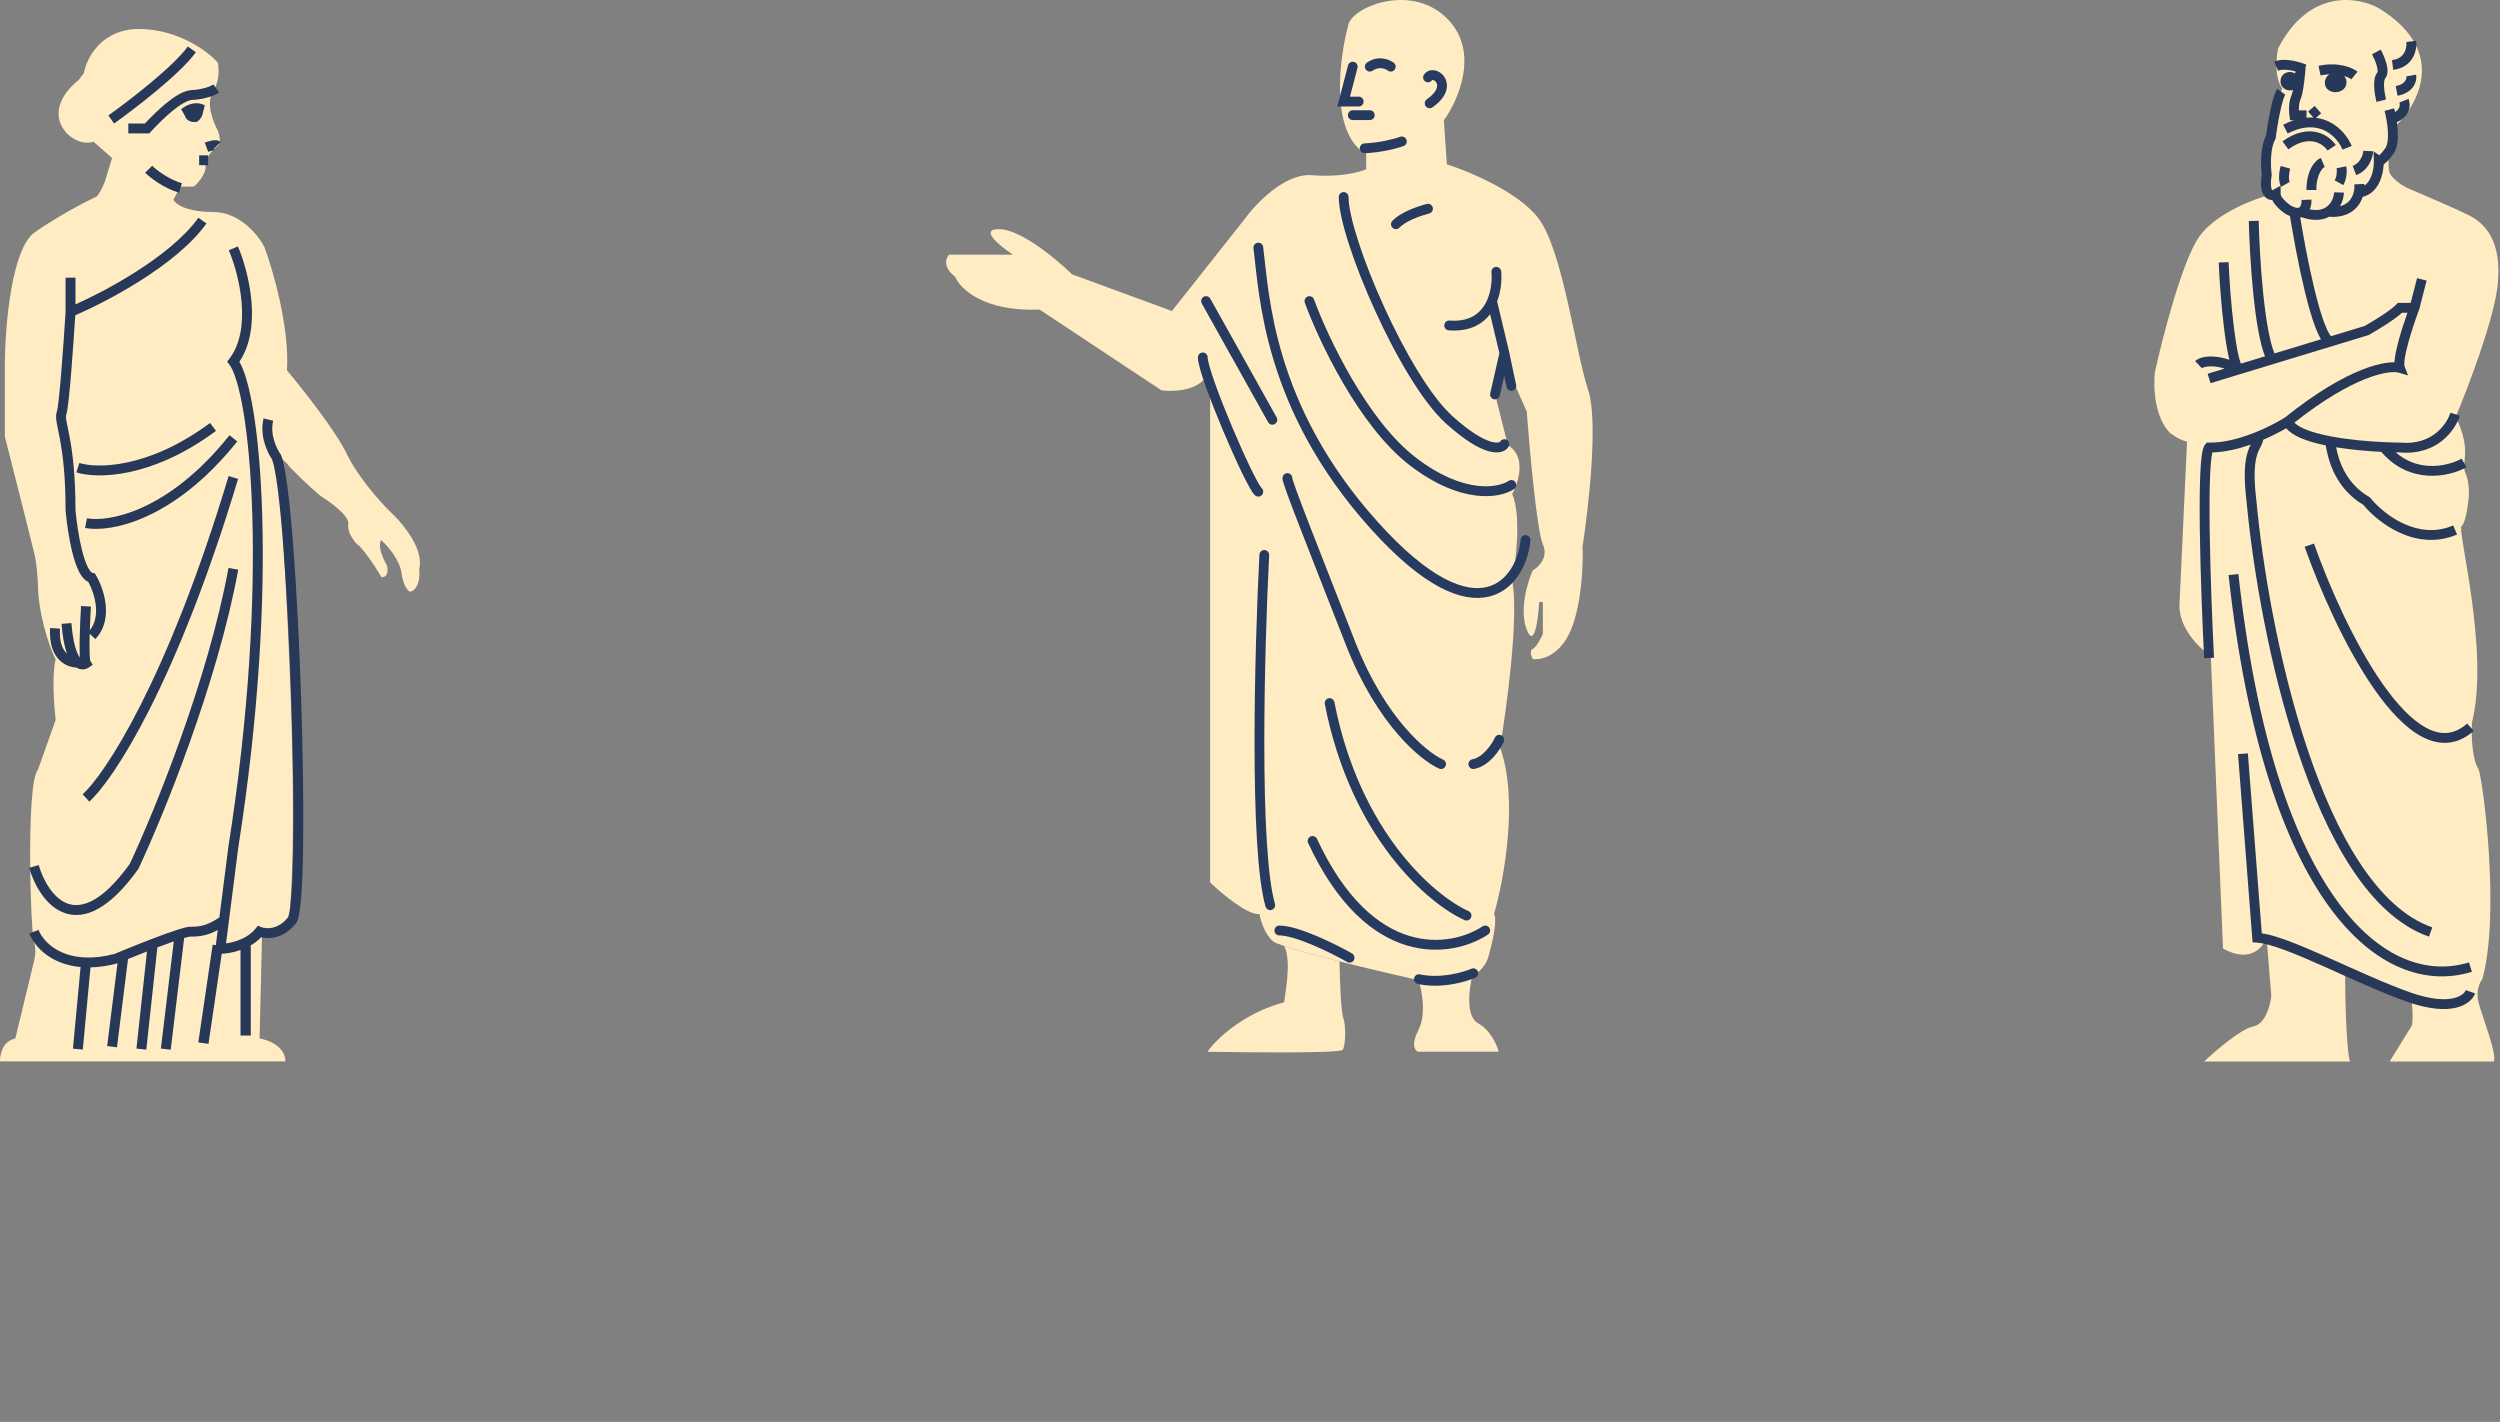 <svg width="480" height="273" viewBox="0 0 480 273" fill="none" xmlns="http://www.w3.org/2000/svg">
<rect x="0" y="0" width="480" height="273" fill="#808080" stroke="none"/>
<path d="M232.343 169.433V74.937L231.095 72.938C229.021 75.152 224.832 75.193 222.997 74.937L199.598 59.438C188.894 59.881 184.34 55.441 183.401 53.165C180.943 51.246 181.608 49.516 182.249 48.891H194.476C191.915 47.2 187.831 43.854 191.979 44.002C196.128 44.149 202.948 49.844 205.839 52.673L225.013 59.715L238.777 42.31C240.964 39.235 246.651 33.196 251.901 33.639C257.151 34.081 261.024 33.065 262.304 32.501V29.456L261.408 28.995C255.467 24.321 257.204 11.078 258.815 5.04C259.103 1.443 271.427 -3.754 278.373 4.118C283.93 10.416 279.92 19.391 277.22 23.091L277.797 31.547C282.096 32.921 291.637 36.923 295.402 41.941C300.107 48.214 302.508 67.68 304.941 74.937C306.887 80.742 305.026 97.344 303.852 104.918C303.991 108.117 303.743 115.786 301.644 120.878C299.544 125.97 295.861 126.772 294.281 126.536C294.004 126.013 293.616 124.894 294.281 124.599C294.947 124.304 295.861 122.549 296.234 121.708V115.589H295.53C295.338 118.92 294.589 124.642 293.129 120.878C291.669 117.114 293.289 111.745 294.281 109.531C295.402 108.896 297.361 107.003 296.234 104.519C295.107 102.034 293.695 86.468 293.129 78.996C291.712 75.837 289.153 70.086 288.645 68.781C288.635 68.67 288.615 68.588 288.584 68.54C288.53 68.46 288.557 68.552 288.645 68.781C288.747 69.922 287.762 74.162 287.207 76.32L289.512 85.484C293.123 87.624 291.571 92.608 290.344 94.832C292.111 98.941 291.081 107.676 290.344 111.53C291.65 118.197 289.331 135.628 288.008 143.511C291.618 153.498 288.744 168.993 286.855 175.491C287.165 175.86 287.387 178 285.799 183.609C285.297 185.384 284.149 186.575 282.694 187.349C279.549 189.021 274.967 188.745 272.355 188.191C268.391 187.304 262.526 185.94 257.183 184.594C252.883 183.512 248.92 182.442 246.555 181.641C245.444 181.265 244.686 180.949 244.411 180.719C242.823 179.39 242.021 176.68 241.818 175.491C239.565 175.762 234.563 171.565 232.343 169.433Z" fill="#FFECC2"/>
<path d="M257.183 184.594C257.236 187.69 257.451 194.169 257.887 195.325C258.431 196.771 258.399 200.737 257.791 201.568C257.742 201.634 257.532 201.692 257.183 201.742C254.012 202.204 239.444 202.075 231.831 201.937C233.41 199.661 238.566 194.575 246.555 192.435C246.555 191.758 248.124 184.563 246.555 181.641C248.92 182.442 252.883 183.512 257.183 184.594Z" fill="#FFECC2"/>
<path d="M272.355 197.724C273.892 194.698 272.995 190.108 272.355 188.191C274.967 188.745 279.549 189.021 282.694 187.349C282.054 189.833 281.375 195.135 283.782 196.463C286.189 197.792 287.431 200.666 287.751 201.937H272.355C271.715 201.793 270.819 200.75 272.355 197.724Z" fill="#FFECC2"/>
<path d="M283.738 186.49C283.533 186.011 282.981 185.79 282.505 185.997C280.855 186.713 276.531 187.931 272.629 187.079C272.123 186.968 271.623 187.291 271.513 187.801C271.403 188.311 271.724 188.814 272.231 188.925C276.661 189.893 281.405 188.532 283.248 187.731C283.724 187.525 283.943 186.969 283.738 186.49ZM245.63 177.709C245.112 177.709 244.692 178.132 244.692 178.654C244.692 179.176 245.112 179.599 245.63 179.599C246.346 179.599 247.321 179.786 248.475 180.131C249.615 180.472 250.872 180.949 252.134 181.485C254.659 182.558 257.151 183.847 258.666 184.705C259.118 184.96 259.689 184.799 259.943 184.344C260.197 183.889 260.036 183.313 259.585 183.058C258.02 182.172 255.466 180.849 252.864 179.744C251.563 179.191 250.237 178.687 249.009 178.32C247.794 177.957 246.616 177.709 245.63 177.709ZM252.862 161.065C252.643 160.592 252.084 160.389 251.614 160.61C251.145 160.832 250.943 161.394 251.163 161.867C256.803 173.986 263.662 179.582 270.085 181.519C276.486 183.448 282.276 181.689 285.677 179.444C286.11 179.158 286.232 178.572 285.948 178.136C285.664 177.7 285.082 177.578 284.648 177.864C281.635 179.853 276.413 181.454 270.624 179.709C264.858 177.97 258.349 172.856 252.862 161.065ZM256.204 134.809C256.103 134.297 255.61 133.964 255.102 134.064C254.593 134.165 254.262 134.662 254.363 135.174C259.397 160.891 274.207 173.522 281.192 176.658C281.666 176.87 282.221 176.656 282.432 176.179C282.643 175.703 282.43 175.144 281.956 174.932C275.563 172.062 261.127 159.962 256.204 134.809ZM242.788 105.605C242.271 105.579 241.83 105.98 241.804 106.501C241.348 115.476 240.858 129.611 240.87 142.855C240.877 149.477 241.008 155.886 241.333 161.321C241.657 166.73 242.176 171.254 242.983 174.059C243.127 174.56 243.647 174.848 244.145 174.703C244.643 174.558 244.929 174.034 244.785 173.533C244.042 170.951 243.53 166.615 243.206 161.207C242.884 155.825 242.753 149.456 242.747 142.854C242.735 129.65 243.223 115.549 243.678 106.597C243.704 106.076 243.306 105.632 242.788 105.605ZM288.255 141.175C287.784 140.956 287.227 141.164 287.01 141.637C286.734 142.24 286.161 143.207 285.377 144.067C284.584 144.936 283.664 145.598 282.705 145.778C282.195 145.873 281.859 146.367 281.954 146.88C282.049 147.393 282.539 147.731 283.049 147.635C284.578 147.348 285.839 146.354 286.759 145.345C287.69 144.325 288.365 143.188 288.713 142.428C288.93 141.955 288.725 141.393 288.255 141.175ZM247.494 90.897C247.035 90.737 246.536 90.957 246.336 91.391L246.3 91.481L246.275 91.566C246.226 91.762 246.246 91.931 246.25 91.973C246.26 92.066 246.277 92.158 246.295 92.238C246.332 92.402 246.388 92.603 246.457 92.828C246.597 93.282 246.812 93.908 247.092 94.684C247.654 96.241 248.495 98.453 249.567 101.223C251.711 106.763 254.793 114.572 258.443 123.899C264.347 138.989 272.661 145.946 276.304 147.57C276.778 147.782 277.333 147.566 277.543 147.089C277.752 146.612 277.538 146.054 277.065 145.843C273.997 144.475 265.969 137.98 260.189 123.207C256.535 113.87 253.458 106.073 251.315 100.537C250.244 97.768 249.41 95.574 248.856 94.039C248.578 93.27 248.376 92.679 248.249 92.268C248.186 92.061 248.146 91.917 248.127 91.827C248.126 91.823 248.125 91.819 248.124 91.815C248.135 91.414 247.89 91.035 247.494 90.897ZM241.478 46.606C240.964 46.672 240.601 47.146 240.667 47.663C241.808 56.591 242.473 78.452 263.065 101.402C268.2 107.124 272.612 110.709 276.38 112.715C280.154 114.725 283.337 115.177 285.952 114.531C288.569 113.884 290.464 112.174 291.73 110.161C292.99 108.157 293.657 105.812 293.827 103.767C293.87 103.247 293.486 102.791 292.97 102.747C292.453 102.704 292 103.09 291.956 103.61C291.808 105.393 291.222 107.436 290.144 109.15C289.072 110.855 287.544 112.192 285.504 112.697C283.462 113.201 280.755 112.907 277.257 111.045C273.752 109.178 269.509 105.765 264.457 100.135C244.305 77.676 243.674 56.391 242.528 47.422C242.462 46.905 241.992 46.539 241.478 46.606ZM231.873 68.625C231.873 68.103 231.453 67.68 230.935 67.68C230.417 67.68 229.997 68.103 229.997 68.625C229.997 69.189 230.176 70.001 230.426 70.897C230.687 71.828 231.056 72.956 231.499 74.203C232.385 76.699 233.58 79.713 234.82 82.656C236.06 85.598 237.351 88.482 238.432 90.716C238.972 91.832 239.465 92.795 239.876 93.527C240.081 93.893 240.273 94.212 240.444 94.467C240.599 94.698 240.791 94.958 241.001 95.133C241.401 95.464 241.992 95.406 242.322 95.004C242.651 94.602 242.594 94.006 242.195 93.674C242.211 93.688 242.148 93.63 241.999 93.409C241.866 93.211 241.702 92.94 241.509 92.597C241.125 91.913 240.651 90.988 240.119 89.888C239.055 87.691 237.778 84.839 236.547 81.918C235.316 78.996 234.136 76.017 233.266 73.567C232.831 72.341 232.477 71.258 232.233 70.386C231.979 69.48 231.874 68.898 231.873 68.625ZM252.29 57.487C252.111 56.997 251.572 56.746 251.085 56.926C250.599 57.106 250.35 57.649 250.529 58.139C251.865 61.796 254.463 67.718 257.937 73.654C261.401 79.575 265.786 85.599 270.719 89.375C280.494 96.857 287.951 95.754 290.702 93.896C291.133 93.606 291.247 93.019 290.959 92.586C290.67 92.153 290.088 92.037 289.657 92.327C287.793 93.586 281.233 95.049 271.854 87.87C267.211 84.316 262.975 78.543 259.553 72.695C256.141 66.863 253.59 61.045 252.29 57.487ZM258.921 37.826C258.921 37.304 258.5 36.882 257.982 36.882C257.464 36.882 257.044 37.304 257.044 37.826C257.044 39.949 257.81 43.237 259.032 47.007C260.264 50.812 261.995 55.212 263.996 59.605C265.997 63.999 268.275 68.4 270.607 72.205C272.929 75.995 275.339 79.25 277.615 81.301C281.137 84.476 283.752 86.013 285.645 86.587C287.49 87.147 288.992 86.852 289.649 85.76C289.917 85.314 289.775 84.733 289.332 84.463C288.889 84.193 288.312 84.335 288.043 84.782C288.042 84.784 287.979 84.886 287.707 84.943C287.425 85.003 286.937 85.006 286.186 84.778C284.675 84.32 282.304 82.991 278.866 79.893C276.792 78.024 274.495 74.953 272.203 71.213C269.921 67.488 267.678 63.158 265.702 58.818C263.725 54.479 262.023 50.147 260.816 46.422C259.598 42.663 258.921 39.624 258.921 37.826ZM232.382 57.35C232.128 56.895 231.555 56.733 231.104 56.989C230.652 57.245 230.492 57.821 230.746 58.276L243.479 81.061C243.733 81.515 244.305 81.676 244.757 81.421C245.208 81.165 245.369 80.589 245.115 80.134L232.382 57.35ZM287.207 51.245C286.69 51.291 286.309 51.75 286.356 52.27C286.482 53.691 286.335 55.68 285.601 57.448C285.09 58.677 284.311 59.767 283.174 60.513C282.044 61.255 280.483 61.711 278.312 61.545C277.795 61.505 277.344 61.895 277.305 62.415C277.266 62.935 277.653 63.389 278.169 63.428C280.683 63.621 282.67 63.1 284.199 62.096C284.958 61.597 285.586 60.992 286.1 60.326L287.882 67.804L286.122 75.521C286.006 76.03 286.321 76.537 286.826 76.653C287.331 76.77 287.835 76.453 287.951 75.944L288.812 72.167L289.262 74.29C289.37 74.801 289.869 75.126 290.376 75.017C290.882 74.909 291.205 74.406 291.097 73.896L289.764 67.603L289.759 67.579L287.448 57.882C288.223 55.851 288.365 53.677 288.225 52.102C288.179 51.582 287.723 51.198 287.207 51.245ZM275.086 39.843C274.961 39.337 274.452 39.028 273.95 39.154C273.17 39.349 271.931 39.736 270.698 40.27C269.491 40.793 268.169 41.509 267.332 42.407C266.977 42.788 266.997 43.386 267.375 43.743C267.753 44.099 268.346 44.08 268.701 43.7C269.261 43.098 270.282 42.507 271.439 42.006C272.569 41.516 273.711 41.161 274.403 40.987C274.906 40.861 275.211 40.349 275.086 39.843ZM270.041 26.834C269.864 26.344 269.326 26.09 268.839 26.268C267.878 26.62 265.091 27.392 261.972 27.535C261.455 27.559 261.054 28 261.077 28.521C261.101 29.043 261.54 29.446 262.057 29.422C265.39 29.27 268.365 28.452 269.48 28.045C269.967 27.867 270.218 27.325 270.041 26.834ZM259.729 21.169C259.211 21.169 258.791 21.592 258.791 22.114C258.791 22.636 259.211 23.059 259.729 23.059H262.999C263.517 23.059 263.937 22.636 263.937 22.114C263.937 21.592 263.517 21.169 262.999 21.169H259.729ZM275.648 13.549C274.901 13.355 273.99 13.507 273.417 14.302C273.113 14.724 273.206 15.315 273.625 15.622C274.045 15.928 274.631 15.834 274.936 15.412C274.95 15.392 274.988 15.329 275.181 15.379C275.39 15.433 275.645 15.61 275.799 15.896C275.938 16.154 276.01 16.531 275.814 17.035C275.611 17.56 275.095 18.268 273.959 19.062C273.533 19.36 273.428 19.949 273.723 20.377C274.018 20.806 274.603 20.912 275.029 20.615C276.357 19.687 277.18 18.708 277.562 17.721C277.953 16.713 277.858 15.755 277.448 14.995C277.054 14.262 276.378 13.738 275.648 13.549ZM259.967 11.883C259.466 11.751 258.953 12.053 258.821 12.557L256.766 20.445H260.872C261.39 20.445 261.81 20.022 261.81 19.5C261.81 18.978 261.39 18.555 260.872 18.555H259.198L260.636 13.037C260.767 12.532 260.468 12.015 259.967 11.883ZM267.604 12.049C266.766 11.4 264.614 10.529 262.467 12.019C262.04 12.315 261.933 12.904 262.226 13.333C262.52 13.763 263.105 13.871 263.531 13.575C264.787 12.704 266.027 13.21 266.46 13.545C266.87 13.864 267.459 13.787 267.775 13.373C268.091 12.96 268.014 12.367 267.604 12.049Z" fill="#273A5F"/>
<path d="M15.172 15.289C6.658 22.189 14.089 28.619 17.958 27.207L21.518 30.344L20.125 34.891C19.506 36.522 18.835 37.453 18.577 37.714C16.462 38.707 11.117 41.478 6.659 44.614C2.201 47.75 0.984 62.648 0.932 69.705V83.818C2.686 90.718 6.288 104.926 6.659 106.557C7.031 108.187 7.227 110.895 7.278 112.045C7.278 117.377 9.29 123.859 10.683 126.629C9.94 129.515 10.374 135.568 10.683 138.234L7.278 147.799C4.957 150.465 5.885 178.849 6.504 180.731C7 182.236 6.711 183.972 6.504 184.651L2.944 199.392C0.468 199.894 -0.048 202.528 0.003 203.783H54.795C54.795 200.898 51.493 199.653 49.842 199.392L50.306 179.633C53.402 179.759 55.001 178.117 55.414 177.281C57.643 157.208 54.898 108.909 53.247 87.268L55.105 88.993C55.724 89.934 59.541 93.593 61.605 95.266C63.462 96.416 67.115 99.092 66.868 100.598C66.62 102.103 67.9 103.838 68.57 104.518C69.344 104.832 71.975 108.595 73.214 110.791C74.576 110.916 74.503 109.379 74.297 108.595C72.564 105.459 72.852 104.047 73.214 103.734C74.349 104.727 76.712 107.372 77.083 110.007C77.454 112.641 78.373 113.509 78.786 113.613C80.519 113.111 80.643 110.477 80.488 109.222C81.479 105.333 77.083 100.179 74.761 98.088C72.904 96.259 68.663 91.502 66.558 87.111C64.453 82.72 58.045 74.618 55.105 71.116C55.6 62.836 52.422 51.88 50.771 47.437C49.636 45.189 46.065 40.694 40.865 40.694C35.664 40.694 33.642 39.125 33.281 38.341L34.674 35.832H37.15C37.46 35.832 39.627 33.48 39.472 31.912C39.317 30.344 40.865 28.775 41.794 27.991C42.536 27.364 42.103 25.744 41.794 25.012C40.916 23.444 39.503 19.774 40.865 17.641C42.227 15.509 42.051 12.989 41.794 11.996C39.936 9.905 34.364 5.692 26.935 5.567C19.506 5.441 16.616 11.16 16.1 14.035L15.172 15.289Z" fill="#FFECC2"/>
<path d="M42.787 181.669L40.028 200.423L38.074 200.14L40.833 181.385L42.787 181.669ZM48.153 181.527V198.827H46.179V181.527H48.153Z" fill="#283859"/>
<path d="M35.419 22.227C35.988 21.707 37.467 20.853 38.832 21.603H37.436C37.798 21.759 38.305 22.259 37.436 23.009C37.074 23.061 36.35 22.977 36.35 22.227C36.194 22.175 35.791 22.102 35.419 22.227Z" fill="#283859"/>
<path d="M45.682 47.308C46.706 49.708 47.925 53.681 48.281 57.874C48.617 61.822 48.199 66.123 45.959 69.46C46.431 70.261 46.86 71.34 47.251 72.631C47.757 74.304 48.228 76.424 48.644 78.949C49.478 84.001 50.103 90.736 50.344 98.881C50.827 115.169 49.775 137.153 45.75 162.72L45.751 162.721L43.397 181.138C44.026 181.051 44.778 180.891 45.551 180.62C46.855 180.163 48.152 179.423 49.069 178.289L49.514 177.738L50.171 178.007C50.992 178.343 53.367 178.599 55.312 176.109C55.291 176.136 55.333 176.086 55.402 175.865C55.464 175.665 55.528 175.388 55.592 175.028C55.72 174.308 55.833 173.328 55.929 172.109C56.121 169.676 56.241 166.368 56.296 162.453C56.405 154.627 56.254 144.432 55.912 134.078C55.571 123.724 55.039 113.224 54.388 104.789C54.063 100.571 53.709 96.879 53.335 93.983C52.968 91.143 52.591 89.167 52.239 88.198C51.773 87.523 51.192 86.431 50.804 85.126C50.393 83.738 50.178 82.045 50.606 80.329L52.452 80.788C52.13 82.078 52.279 83.412 52.628 84.587C52.934 85.618 53.379 86.475 53.722 87L53.862 87.205L53.934 87.304L53.979 87.418C54.438 88.6 54.846 90.84 55.221 93.74C55.601 96.681 55.958 100.41 56.285 104.644C56.938 113.114 57.471 123.644 57.814 134.016C58.156 144.387 58.308 154.614 58.197 162.479C58.142 166.41 58.022 169.765 57.825 172.258C57.727 173.503 57.608 174.552 57.465 175.358C57.393 175.761 57.313 176.121 57.219 176.424C57.133 176.704 57.009 177.023 56.812 177.275C54.59 180.118 51.781 180.353 50.117 179.97C48.964 181.177 47.521 181.94 46.182 182.409C44.669 182.939 43.218 183.121 42.306 183.121H41.227L41.809 178.559C41.032 178.98 40.322 179.269 39.645 179.463C38.492 179.793 37.489 179.833 36.523 179.833C36.473 179.833 36.301 179.853 35.963 179.935C35.787 179.978 35.585 180.033 35.36 180.098L32.777 201.543L30.889 201.317L33.367 180.747C32.414 181.079 31.335 181.477 30.215 181.904L28.089 201.532L26.198 201.328L28.218 182.675C26.949 183.174 25.696 183.679 24.58 184.135L22.46 201.078L20.573 200.843L22.559 184.962L22.54 184.968C20.655 185.464 18.937 185.701 17.377 185.737L15.898 201.518L14.005 201.342L15.473 185.676C9.644 185.155 6.559 181.636 5.624 179.227L7.397 178.542C8.122 180.409 10.854 183.682 16.538 183.84C18.112 183.884 19.924 183.689 21.994 183.15C22.405 182.978 22.858 182.79 23.343 182.591C24.999 181.91 27.028 181.095 28.991 180.34C30.919 179.599 32.8 178.91 34.204 178.467C34.694 178.312 35.138 178.183 35.512 178.093C35.862 178.007 36.226 177.936 36.523 177.936C37.432 177.936 38.224 177.897 39.12 177.64C39.943 177.404 40.898 176.97 42.117 176.151L43.864 162.481L43.866 162.467L43.868 162.454C47.879 136.985 48.922 115.107 48.443 98.936C48.204 90.85 47.584 84.204 46.768 79.257C46.36 76.783 45.905 74.749 45.43 73.18C44.947 71.585 44.469 70.557 44.055 70.022L43.61 69.448L44.049 68.87C46.218 66.013 46.725 62.018 46.386 58.034C46.049 54.072 44.89 50.296 43.933 48.05L45.682 47.308ZM45.743 109.381C41.72 131.291 31.302 156.761 26.598 166.762L26.561 166.84L26.511 166.911C21.033 174.541 16.304 176.637 12.438 175.307C10.576 174.666 9.105 173.274 7.998 171.699C6.886 170.117 6.09 168.283 5.599 166.628L7.422 166.089C7.869 167.592 8.585 169.231 9.555 170.61C10.528 171.994 11.707 173.049 13.057 173.514C15.607 174.391 19.537 173.338 24.913 165.875C29.605 155.883 39.902 130.661 43.872 109.04L45.743 109.381ZM45.718 91.948C39.765 111.72 33.792 126.138 28.734 136.137C23.693 146.104 19.526 151.752 17.152 153.908L15.871 152.506C17.979 150.591 22.02 145.2 27.036 135.283C32.036 125.398 37.97 111.086 43.897 91.402L45.718 91.948ZM39.639 42.906C36.716 47.004 31.782 50.828 26.887 53.925C22.252 56.857 17.565 59.19 14.453 60.534C14.268 63.477 13.982 67.671 13.68 71.371C13.519 73.346 13.353 75.187 13.195 76.624C13.117 77.341 13.039 77.966 12.964 78.46C12.895 78.921 12.815 79.355 12.716 79.629C12.653 79.802 12.633 80.107 12.764 80.867C12.826 81.23 12.914 81.653 13.022 82.175C13.129 82.691 13.253 83.292 13.382 83.987C13.899 86.776 14.489 91.048 14.492 97.891C14.673 99.949 15.088 103.03 15.742 105.63C16.072 106.943 16.451 108.085 16.867 108.901C17.075 109.309 17.274 109.598 17.45 109.782C17.583 109.919 17.674 109.969 17.721 109.987L17.754 109.996L18.198 110.066L18.425 110.452C19.156 111.691 20.023 113.75 20.278 115.977C20.533 118.209 20.183 120.739 18.292 122.706L17.224 121.684C17.212 122.088 17.203 122.489 17.197 122.879C17.178 123.986 17.182 124.995 17.221 125.766C17.24 126.154 17.267 126.462 17.3 126.685C17.316 126.79 17.33 126.862 17.342 126.906L17.821 127.626L17.05 128.155C16.616 128.452 16.027 128.626 15.381 128.476C15.121 128.416 14.875 128.309 14.643 128.16C13.717 128.132 12.463 127.772 11.425 126.752C10.211 125.558 9.422 123.59 9.623 120.577L11.52 120.703C11.345 123.327 12.043 124.695 12.761 125.401C12.79 125.43 12.821 125.457 12.851 125.484C12.38 124.15 12.015 122.297 11.812 119.777L13.708 119.625C14.018 123.471 14.694 125.34 15.274 126.154C15.297 126.187 15.322 126.218 15.345 126.247C15.336 126.122 15.328 125.993 15.321 125.86C15.28 125.027 15.276 123.97 15.295 122.848C15.331 120.601 15.457 118.033 15.562 116.354L17.46 116.472C17.385 117.679 17.299 119.35 17.244 121.021C18.33 119.657 18.588 117.936 18.388 116.192C18.189 114.455 17.544 112.804 16.959 111.723C16.614 111.575 16.32 111.347 16.077 111.094C15.725 110.728 15.428 110.262 15.172 109.761C14.661 108.758 14.24 107.458 13.897 106.091C13.207 103.346 12.779 100.138 12.594 98.02L12.591 97.979V97.938C12.591 91.187 12.01 87.017 11.512 84.332C11.387 83.658 11.267 83.074 11.16 82.558C11.054 82.048 10.959 81.59 10.889 81.189C10.757 80.423 10.678 79.671 10.928 78.983C10.953 78.913 11.01 78.665 11.084 78.177C11.153 77.72 11.227 77.124 11.305 76.418C11.459 75.007 11.624 73.186 11.784 71.217C12.104 67.294 12.408 62.808 12.591 59.862V53.315H14.492V58.443C17.497 57.097 21.706 54.957 25.869 52.323C30.705 49.264 35.385 45.598 38.089 41.806L39.639 42.906ZM45.551 84.751C33.399 99.965 21.212 102.294 16.335 101.375L16.688 99.511C20.671 100.262 32.206 98.415 44.064 83.569L45.551 84.751ZM41.468 82.728C29.148 91.888 18.61 91.961 14.661 90.7L15.241 88.893C18.483 89.928 28.391 90.085 40.331 81.207L41.468 82.728ZM29.221 31.823C29.977 32.58 32.234 34.367 34.921 35.186L34.365 37C31.301 36.066 28.785 34.073 27.874 33.161L29.221 31.823ZM39.958 29.821V31.718H38.239V29.821H39.958ZM41.328 26.917C41.451 26.916 41.604 26.924 41.763 26.962C41.915 26.998 42.149 27.079 42.352 27.282L41.004 28.621C41.143 28.76 41.285 28.798 41.321 28.806C41.364 28.817 41.377 28.814 41.343 28.814C41.275 28.814 41.152 28.828 40.975 28.864C40.63 28.936 40.231 29.061 39.972 29.155L39.319 27.374C39.633 27.259 40.126 27.103 40.59 27.007C40.819 26.96 41.08 26.919 41.328 26.917ZM42.068 17.767C41.375 18.253 39.527 19.059 36.88 19.191C36.475 19.212 35.908 19.406 35.192 19.815C34.493 20.214 33.734 20.769 32.966 21.407C31.431 22.683 29.94 24.221 28.933 25.307L28.651 25.612H24.64V23.715H27.821C28.838 22.631 30.263 21.185 31.748 19.95C32.563 19.273 33.417 18.643 34.247 18.169C35.06 17.705 35.938 17.339 36.784 17.297C39.139 17.179 40.625 16.461 40.975 16.216L42.068 17.767ZM37.605 10.028C36.088 12.142 33.121 14.873 30.11 17.383C27.075 19.913 23.905 22.292 21.909 23.713L20.805 22.169C22.768 20.772 25.898 18.422 28.891 15.927C31.909 13.412 34.699 10.819 36.059 8.924L37.605 10.028ZM36.569 19.99C37.355 19.754 38.349 19.7 39.321 20.23L38.864 22.011H38.857C38.757 22.465 38.455 22.866 38.077 23.19L37.867 23.371L37.592 23.41C37.293 23.453 36.815 23.452 36.364 23.238C36.124 23.123 35.874 22.939 35.688 22.655C35.584 22.498 35.513 22.328 35.468 22.149L34.784 20.988C35.16 20.645 35.798 20.221 36.569 19.99Z" fill="#283859"/>
<path d="M459.348 24.761C464.122 20.544 470.307 10.019 456.857 1.649C452.861 -0.641 443.375 -2.317 437.397 9.301C437.034 11.019 436.681 14.954 438.176 16.953C437.553 18.931 436.308 23.449 436.308 25.698C435.685 26.895 434.626 30.008 435.374 32.881C435.062 34.078 434.813 36.629 436.308 37.253C432.987 38.086 425.535 40.876 422.297 45.373C419.059 49.871 415.24 64.633 413.735 71.452C413.424 74.159 413.61 80.322 416.849 83.32C417.153 83.32 417.856 84.251 419.909 84.811L418.455 116.129C418.309 120.65 422.409 124.576 424.477 125.973L426.815 182.123C432.049 185.04 434.569 181.88 435.175 179.936L436.084 191.239C435.902 193.001 434.957 196.635 432.631 197.073C430.304 197.51 425.361 201.752 423.18 203.818H451.168C450.441 200.901 450.259 190.813 450.259 186.134C453.749 188.759 460.194 190.631 462.981 191.239C463.163 192.879 463.417 196.343 462.981 197.073C462.545 197.802 460.013 201.873 458.801 203.818H478.792C479.519 202.542 476.612 195.249 475.885 192.515C475.303 190.327 476.127 188.565 476.612 187.957C480.065 175.56 476.793 150.22 475.885 147.668C474.612 145.845 474.491 141.226 474.612 138.735C478.066 125.244 471.705 101.544 472.613 100.997C473.34 100.56 473.828 97.254 473.981 95.657C474.085 94.72 474.105 92.44 473.358 90.816C472.424 88.786 474.759 86.755 471.49 80.041C473.929 74.263 478.962 61.052 479.585 54.431C480.363 46.154 477.095 42.875 473.981 41.313C471.49 40.064 464.952 37.253 461.994 36.004C461.008 35.483 458.974 34.13 458.725 32.881C458.476 31.632 458.621 29.758 458.725 28.977C459.14 28.821 459.846 27.759 459.348 24.761Z" fill="#FFECC2"/>
<path d="M449.655 15.479C449.457 14.489 447.797 14.475 447.502 15.479C447.044 17.037 449.967 17.037 449.655 15.479Z" fill="#283859"/>
<path d="M440.737 15.479C440.737 14.39 439.045 14.386 439.045 15.479C439.045 16.572 440.737 16.569 440.737 15.479Z" fill="#283859"/>
<path d="M429.701 144.793L432.494 180.93L433.315 180.983C434.578 181.065 436.378 181.567 438.598 182.386C440.796 183.196 443.321 184.283 446.003 185.477C451.34 187.852 457.313 190.656 462.369 192.403C466.474 193.822 469.441 193.974 471.518 193.491C473.591 193.008 474.813 191.869 475.221 190.737L473.435 190.099C473.297 190.484 472.699 191.276 471.086 191.651C469.477 192.026 466.893 191.967 462.99 190.618C458.036 188.906 452.178 186.156 446.777 183.752C444.09 182.557 441.518 181.448 439.257 180.614C437.394 179.928 435.682 179.404 434.262 179.19L431.592 144.649L429.701 144.793ZM427.883 110.414C431.349 141.983 438.612 162.289 447.192 174.086C455.794 185.914 465.826 189.29 474.608 186.587L474.048 184.782C466.267 187.177 457.007 184.362 448.728 172.978C440.426 161.563 433.219 141.633 429.769 110.209L427.883 110.414ZM437.262 17.049C436.937 17.48 436.686 18.165 436.483 18.839C436.268 19.557 436.065 20.414 435.882 21.296C435.532 22.982 435.246 24.814 435.078 26.053C434.476 27.22 434.237 28.718 434.158 30.043C434.078 31.385 434.155 32.673 434.258 33.513C434.112 34.53 434.083 35.354 434.159 36.017C434.238 36.701 434.435 37.286 434.798 37.719C435.186 38.18 435.694 38.386 436.194 38.401C436.216 38.401 436.238 38.4 436.26 38.4C436.486 38.872 436.812 39.287 437.103 39.607C437.652 40.21 438.299 40.719 438.739 41.013L438.763 41.028L438.788 41.043C439.092 41.221 439.387 41.367 439.67 41.483C440.282 45.24 441.3 50.867 442.485 55.783C443.107 58.363 443.781 60.775 444.473 62.625C444.818 63.548 445.179 64.362 445.556 64.997C445.584 65.044 445.614 65.09 445.643 65.137L436.698 67.858C436.252 66.783 435.845 65.212 435.488 63.295C435.095 61.179 434.774 58.714 434.516 56.172C434.001 51.09 433.745 45.75 433.667 42.39L431.771 42.433C431.85 45.83 432.108 51.22 432.629 56.362C432.89 58.932 433.217 61.454 433.623 63.639C433.968 65.492 434.38 67.155 434.877 68.412L430.256 69.818C430.252 69.808 430.246 69.798 430.242 69.788C430.093 69.424 429.934 68.88 429.772 68.172C429.451 66.764 429.152 64.843 428.89 62.713C428.366 58.46 428.002 53.476 427.899 50.334L426.003 50.395C426.108 53.595 426.476 58.635 427.007 62.944C427.272 65.095 427.581 67.09 427.923 68.591C427.961 68.755 428 68.916 428.04 69.072C426.935 68.702 425.905 68.511 424.998 68.459C424.24 68.415 423.551 68.467 422.968 68.602C422.403 68.733 421.857 68.96 421.467 69.328L422.769 70.7C422.82 70.652 423.002 70.534 423.396 70.443C423.773 70.356 424.277 70.31 424.889 70.345C425.543 70.382 426.302 70.511 427.137 70.767L423.867 71.762L424.421 73.568L454.766 64.337L454.856 64.287C455.702 63.811 457.039 63.019 458.31 62.187C459.374 61.489 460.474 60.71 461.178 60.042H462.233C461.698 61.546 461.077 63.427 460.588 65.199C460.269 66.357 460 67.491 459.852 68.453C459.792 68.841 459.751 69.214 459.734 69.557C459.244 69.549 458.69 69.589 458.082 69.68C456.824 69.868 455.263 70.285 453.41 71.024C449.712 72.497 444.802 75.271 438.722 80.155C437.557 80.891 435.595 81.958 433.293 82.902C430.402 84.088 427.076 85.041 424.166 84.976L423.733 84.967L423.442 85.287C423.182 85.572 423.048 85.967 422.965 86.268C422.871 86.612 422.795 87.03 422.73 87.499C422.601 88.44 422.509 89.678 422.447 91.124C422.322 94.024 422.31 97.847 422.367 102C422.481 110.31 422.872 119.996 423.198 126.381L425.092 126.285C424.767 119.914 424.377 110.253 424.263 101.974C424.206 97.833 424.219 94.051 424.342 91.206C424.403 89.78 424.492 88.61 424.609 87.754C424.66 87.382 424.716 87.087 424.771 86.864C427.21 86.813 429.786 86.185 432.129 85.365C431.957 85.714 431.762 86.139 431.591 86.661C431.028 88.372 430.7 91.063 431.34 96.3L431.452 97.466C432.662 109.706 435.719 127.883 441.126 144.119C443.917 152.498 447.345 160.399 451.494 166.708C455.635 173.005 460.557 177.812 466.37 179.84L466.997 178.057C461.744 176.225 457.113 171.805 453.081 165.673C449.055 159.552 445.689 151.819 442.926 143.524C437.402 126.937 434.346 108.258 433.228 96.127L433.227 96.113L433.225 96.099C432.596 90.974 432.952 88.59 433.393 87.249C433.617 86.567 433.864 86.14 434.112 85.636C434.288 85.28 434.455 84.895 434.541 84.428C436.28 83.686 437.813 82.889 438.954 82.224C439.61 83.015 440.612 83.616 441.689 84.085C443.051 84.678 444.733 85.145 446.537 85.516C447.002 88.299 448.342 93.722 453.764 96.94C455.142 98.61 457.586 100.815 460.652 102.235C463.82 103.703 467.719 104.36 471.759 102.622L471.007 100.888C467.596 102.355 464.277 101.832 461.451 100.523C458.608 99.206 456.334 97.12 455.13 95.623L455.019 95.485L454.865 95.396C450.454 92.847 449.072 88.606 448.533 85.881C451.423 86.35 454.524 86.62 457.201 86.755C459.947 89.942 463.202 91.153 466.178 91.329C469.217 91.509 471.945 90.612 473.562 89.707L472.633 88.06C471.288 88.812 468.919 89.599 466.291 89.444C464.236 89.323 462.012 88.625 459.963 86.853C460.232 86.859 460.492 86.862 460.742 86.864C468.025 87.516 471.477 82.475 472.291 79.801L470.476 79.253C469.836 81.356 467.024 85.55 460.87 84.98L460.83 84.977L460.789 84.976C459.882 84.969 458.837 84.942 457.708 84.89C454.577 84.746 450.824 84.412 447.548 83.79C445.559 83.413 443.788 82.937 442.448 82.354C441.513 81.947 440.892 81.531 440.522 81.141C446.208 76.648 450.751 74.118 454.115 72.778C455.861 72.082 457.278 71.711 458.363 71.548C459.468 71.383 460.168 71.443 460.514 71.544L462.353 72.082L461.667 70.3C461.653 70.262 461.619 70.12 461.622 69.817C461.625 69.531 461.66 69.17 461.726 68.74C461.859 67.881 462.107 66.826 462.417 65.699C463.038 63.448 463.885 60.997 464.476 59.43L464.494 59.382L464.507 59.332L465.91 53.874L464.073 53.405L462.852 58.153H460.358L460.076 58.467C459.609 58.986 458.53 59.782 457.267 60.609C456.082 61.386 454.831 62.127 454.011 62.591L447.555 64.555C447.45 64.436 447.326 64.266 447.189 64.035C446.893 63.538 446.577 62.84 446.25 61.966C445.598 60.222 444.944 57.896 444.329 55.342C443.219 50.736 442.253 45.477 441.638 41.763C441.72 41.747 441.801 41.727 441.881 41.703C444.152 42.489 445.969 42.317 447.326 41.557L447.322 41.639C450.032 41.778 451.801 40.808 452.828 39.393C453.197 38.886 453.457 38.339 453.633 37.796C455.319 37.396 456.339 36.145 456.913 34.856C457.408 33.745 457.616 32.524 457.666 31.55C457.753 31.494 457.84 31.434 457.922 31.369C458.352 31.028 458.88 30.454 459.528 29.547C459.962 28.939 460.183 28.176 460.292 27.427C460.404 26.665 460.412 25.837 460.364 25.033C460.332 24.499 460.274 23.965 460.202 23.451C461.347 22.94 462.05 22.203 462.397 21.375C462.778 20.466 462.677 19.568 462.442 18.981L460.68 19.68C460.757 19.873 460.811 20.255 460.647 20.648C460.542 20.897 460.322 21.215 459.846 21.508C459.787 21.25 459.728 21.012 459.671 20.801L457.839 21.292C458.086 22.205 458.384 23.693 458.471 25.145C458.514 25.871 458.502 26.562 458.416 27.155C458.327 27.759 458.171 28.188 457.982 28.452C457.459 29.185 457.082 29.593 456.84 29.808L455.73 29.069L455.78 30.897C455.803 31.734 455.659 33.013 455.18 34.09C454.881 34.761 454.482 35.299 453.948 35.639C453.945 35.527 453.94 35.419 453.932 35.316L452.038 35.393V36.153C451.983 36.836 451.769 37.63 451.291 38.286C450.894 38.834 450.273 39.342 449.281 39.594C449.786 38.712 450.017 37.757 450.037 36.977L448.141 36.929C448.121 37.748 447.715 38.9 446.827 39.62C446.165 40.156 445.116 40.543 443.484 40.196C443.757 39.55 443.821 38.844 443.801 38.32L441.905 38.393C441.923 38.866 441.828 39.369 441.634 39.662C441.55 39.788 441.465 39.851 441.376 39.883C441.284 39.917 441.097 39.951 440.757 39.861C440.503 39.794 440.177 39.661 439.769 39.425C439.429 39.195 438.922 38.793 438.508 38.338C438.041 37.825 437.877 37.446 437.877 37.265V35.666C437.907 35.732 437.94 35.797 437.976 35.861L439.624 34.927C439.517 34.739 439.447 34.336 439.482 33.756C439.513 33.217 439.624 32.685 439.712 32.377L437.888 31.861C437.768 32.281 437.63 32.949 437.589 33.646C437.554 34.238 437.579 35.003 437.87 35.65L436.462 36.442C436.367 36.496 436.292 36.511 436.258 36.512C436.256 36.51 436.254 36.509 436.253 36.507C436.213 36.46 436.098 36.279 436.043 35.802C435.99 35.332 436.003 34.643 436.152 33.663L436.171 33.531L436.153 33.398C436.057 32.672 435.974 31.438 436.051 30.155C436.129 28.847 436.366 27.618 436.82 26.81L436.91 26.652L436.933 26.472C437.092 25.267 437.384 23.387 437.739 21.678C437.916 20.823 438.107 20.025 438.3 19.381C438.506 18.695 438.68 18.313 438.778 18.183L437.262 17.049ZM442.492 104.981C445.296 112.937 450.226 124.279 455.914 132.395C458.748 136.437 461.844 139.789 465.046 141.465C466.663 142.311 468.347 142.75 470.052 142.597C471.766 142.443 473.411 141.698 474.958 140.33L473.698 138.917C472.405 140.061 471.129 140.604 469.881 140.716C468.625 140.829 467.308 140.515 465.928 139.793C463.137 138.332 460.253 135.286 457.469 131.313C451.921 123.399 447.059 112.238 444.281 104.355L442.492 104.981ZM445.596 30.315C444.401 30.828 442.84 32.764 442.84 36.485H444.736C444.736 33.221 446.086 32.162 446.346 32.051L445.596 30.315ZM448.624 32.305C448.701 32.688 448.739 33.761 448.259 34.625L449.919 35.539C450.687 34.157 450.616 32.589 450.483 31.932L448.624 32.305ZM453.755 28.948C453.714 29.702 453.208 31.289 451.712 31.861L452.391 33.624C454.891 32.669 455.588 30.157 455.649 29.051L453.755 28.948ZM444.794 25.373C442.966 24.959 440.727 25.33 438.239 27.146L439.361 28.67C441.488 27.117 443.173 26.943 444.373 27.215C445.615 27.496 446.489 28.288 446.896 28.898L448.476 27.854C447.844 26.904 446.582 25.778 444.794 25.373ZM455.427 10.425C455.716 10.955 456.105 11.801 456.33 12.593C456.443 12.991 456.502 13.332 456.505 13.592C456.507 13.8 456.473 13.879 456.467 13.891L456.474 13.884C456.116 14.302 455.968 14.845 455.899 15.306C455.826 15.79 455.823 16.321 455.852 16.828C455.911 17.845 456.11 18.894 456.276 19.559L458.116 19.102C457.971 18.52 457.796 17.59 457.745 16.72C457.72 16.284 457.728 15.894 457.774 15.585C457.824 15.253 457.901 15.129 457.918 15.109C458.32 14.639 458.406 14.046 458.402 13.572C458.396 13.08 458.292 12.559 458.155 12.079C457.881 11.114 457.428 10.136 457.094 9.523L455.427 10.425ZM462.03 14.658C462.059 14.825 462.04 15.189 461.792 15.552C461.56 15.891 461.063 16.322 459.976 16.533L460.339 18.387C461.823 18.099 462.797 17.438 463.36 16.615C463.906 15.816 464.005 14.948 463.898 14.335L462.03 14.658ZM452.645 13.76C451.625 12.944 448.897 11.834 445.148 12.637L445.547 14.485C446.158 14.354 446.729 14.283 447.258 14.258C446.905 14.487 446.608 14.832 446.462 15.321C446.254 16.019 446.418 16.691 446.91 17.153C447.343 17.559 447.921 17.703 448.407 17.703C448.897 17.703 449.462 17.558 449.901 17.18C450.387 16.761 450.629 16.124 450.483 15.402L450.46 15.302C450.387 15.017 450.257 14.781 450.093 14.59C450.778 14.801 451.244 15.062 451.458 15.233L452.645 13.76ZM448.495 15.786C448.521 15.786 448.544 15.789 448.564 15.792C448.518 15.804 448.464 15.814 448.406 15.814C448.388 15.814 448.371 15.811 448.354 15.81C448.391 15.796 448.439 15.786 448.495 15.786ZM439.683 15.485C439.703 15.502 439.723 15.527 439.736 15.556C439.75 15.586 439.748 15.601 439.748 15.589C439.748 15.578 439.75 15.594 439.736 15.623C439.723 15.652 439.703 15.677 439.683 15.694C439.673 15.703 439.663 15.707 439.657 15.71C439.651 15.707 439.641 15.703 439.632 15.695C439.612 15.678 439.592 15.653 439.578 15.624C439.565 15.595 439.567 15.579 439.567 15.589C439.567 15.6 439.565 15.584 439.578 15.555C439.592 15.526 439.612 15.501 439.632 15.484C439.641 15.476 439.65 15.472 439.656 15.468C439.662 15.472 439.672 15.476 439.683 15.485ZM462.022 8.054C462.083 8.581 462.011 9.41 461.617 10.116C461.253 10.769 460.582 11.38 459.27 11.531L459.487 13.407C461.417 13.184 462.619 12.21 463.275 11.034C463.902 9.909 464.002 8.664 463.906 7.839L462.022 8.054ZM437.852 15.589C437.852 16.133 438.076 16.603 438.453 16.923C438.81 17.226 439.252 17.353 439.658 17.353C439.851 17.353 440.051 17.322 440.246 17.26C440.244 17.273 440.241 17.286 440.238 17.299C440.138 17.8 440.04 18.144 439.959 18.325C439.642 19.04 439.528 19.862 439.497 20.548C439.466 21.244 439.517 21.883 439.578 22.281L439.701 23.083H440.443C439.777 23.298 439.085 23.583 438.368 23.948L439.231 25.63C442.424 24.005 444.79 24.272 446.456 25.119C448.178 25.996 449.29 27.567 449.771 28.734L451.525 28.017C450.915 26.534 449.533 24.565 447.319 23.438C446.525 23.034 445.641 22.746 444.67 22.623L445.662 21.756L444.41 20.337L443.162 21.429L444.174 22.575C443.749 22.547 443.309 22.55 442.853 22.587V21.194H441.389C441.384 21.018 441.383 20.828 441.392 20.632C441.418 20.053 441.512 19.497 441.693 19.09C441.863 18.709 441.993 18.194 442.098 17.671C442.207 17.13 442.302 16.513 442.382 15.893C442.531 14.751 442.636 13.56 442.693 12.738L442.849 12.455C442.443 12.233 441.428 11.879 440.318 11.671C439.227 11.466 437.784 11.35 436.637 11.842L437.387 13.578C437.986 13.321 438.947 13.336 439.967 13.527C440.233 13.577 440.484 13.635 440.714 13.695C440.701 13.833 440.688 13.975 440.674 14.119C440.357 13.916 439.995 13.827 439.658 13.826C439.252 13.826 438.81 13.954 438.453 14.256C438.076 14.576 437.852 15.046 437.852 15.589Z" fill="#283859"/>
</svg>

